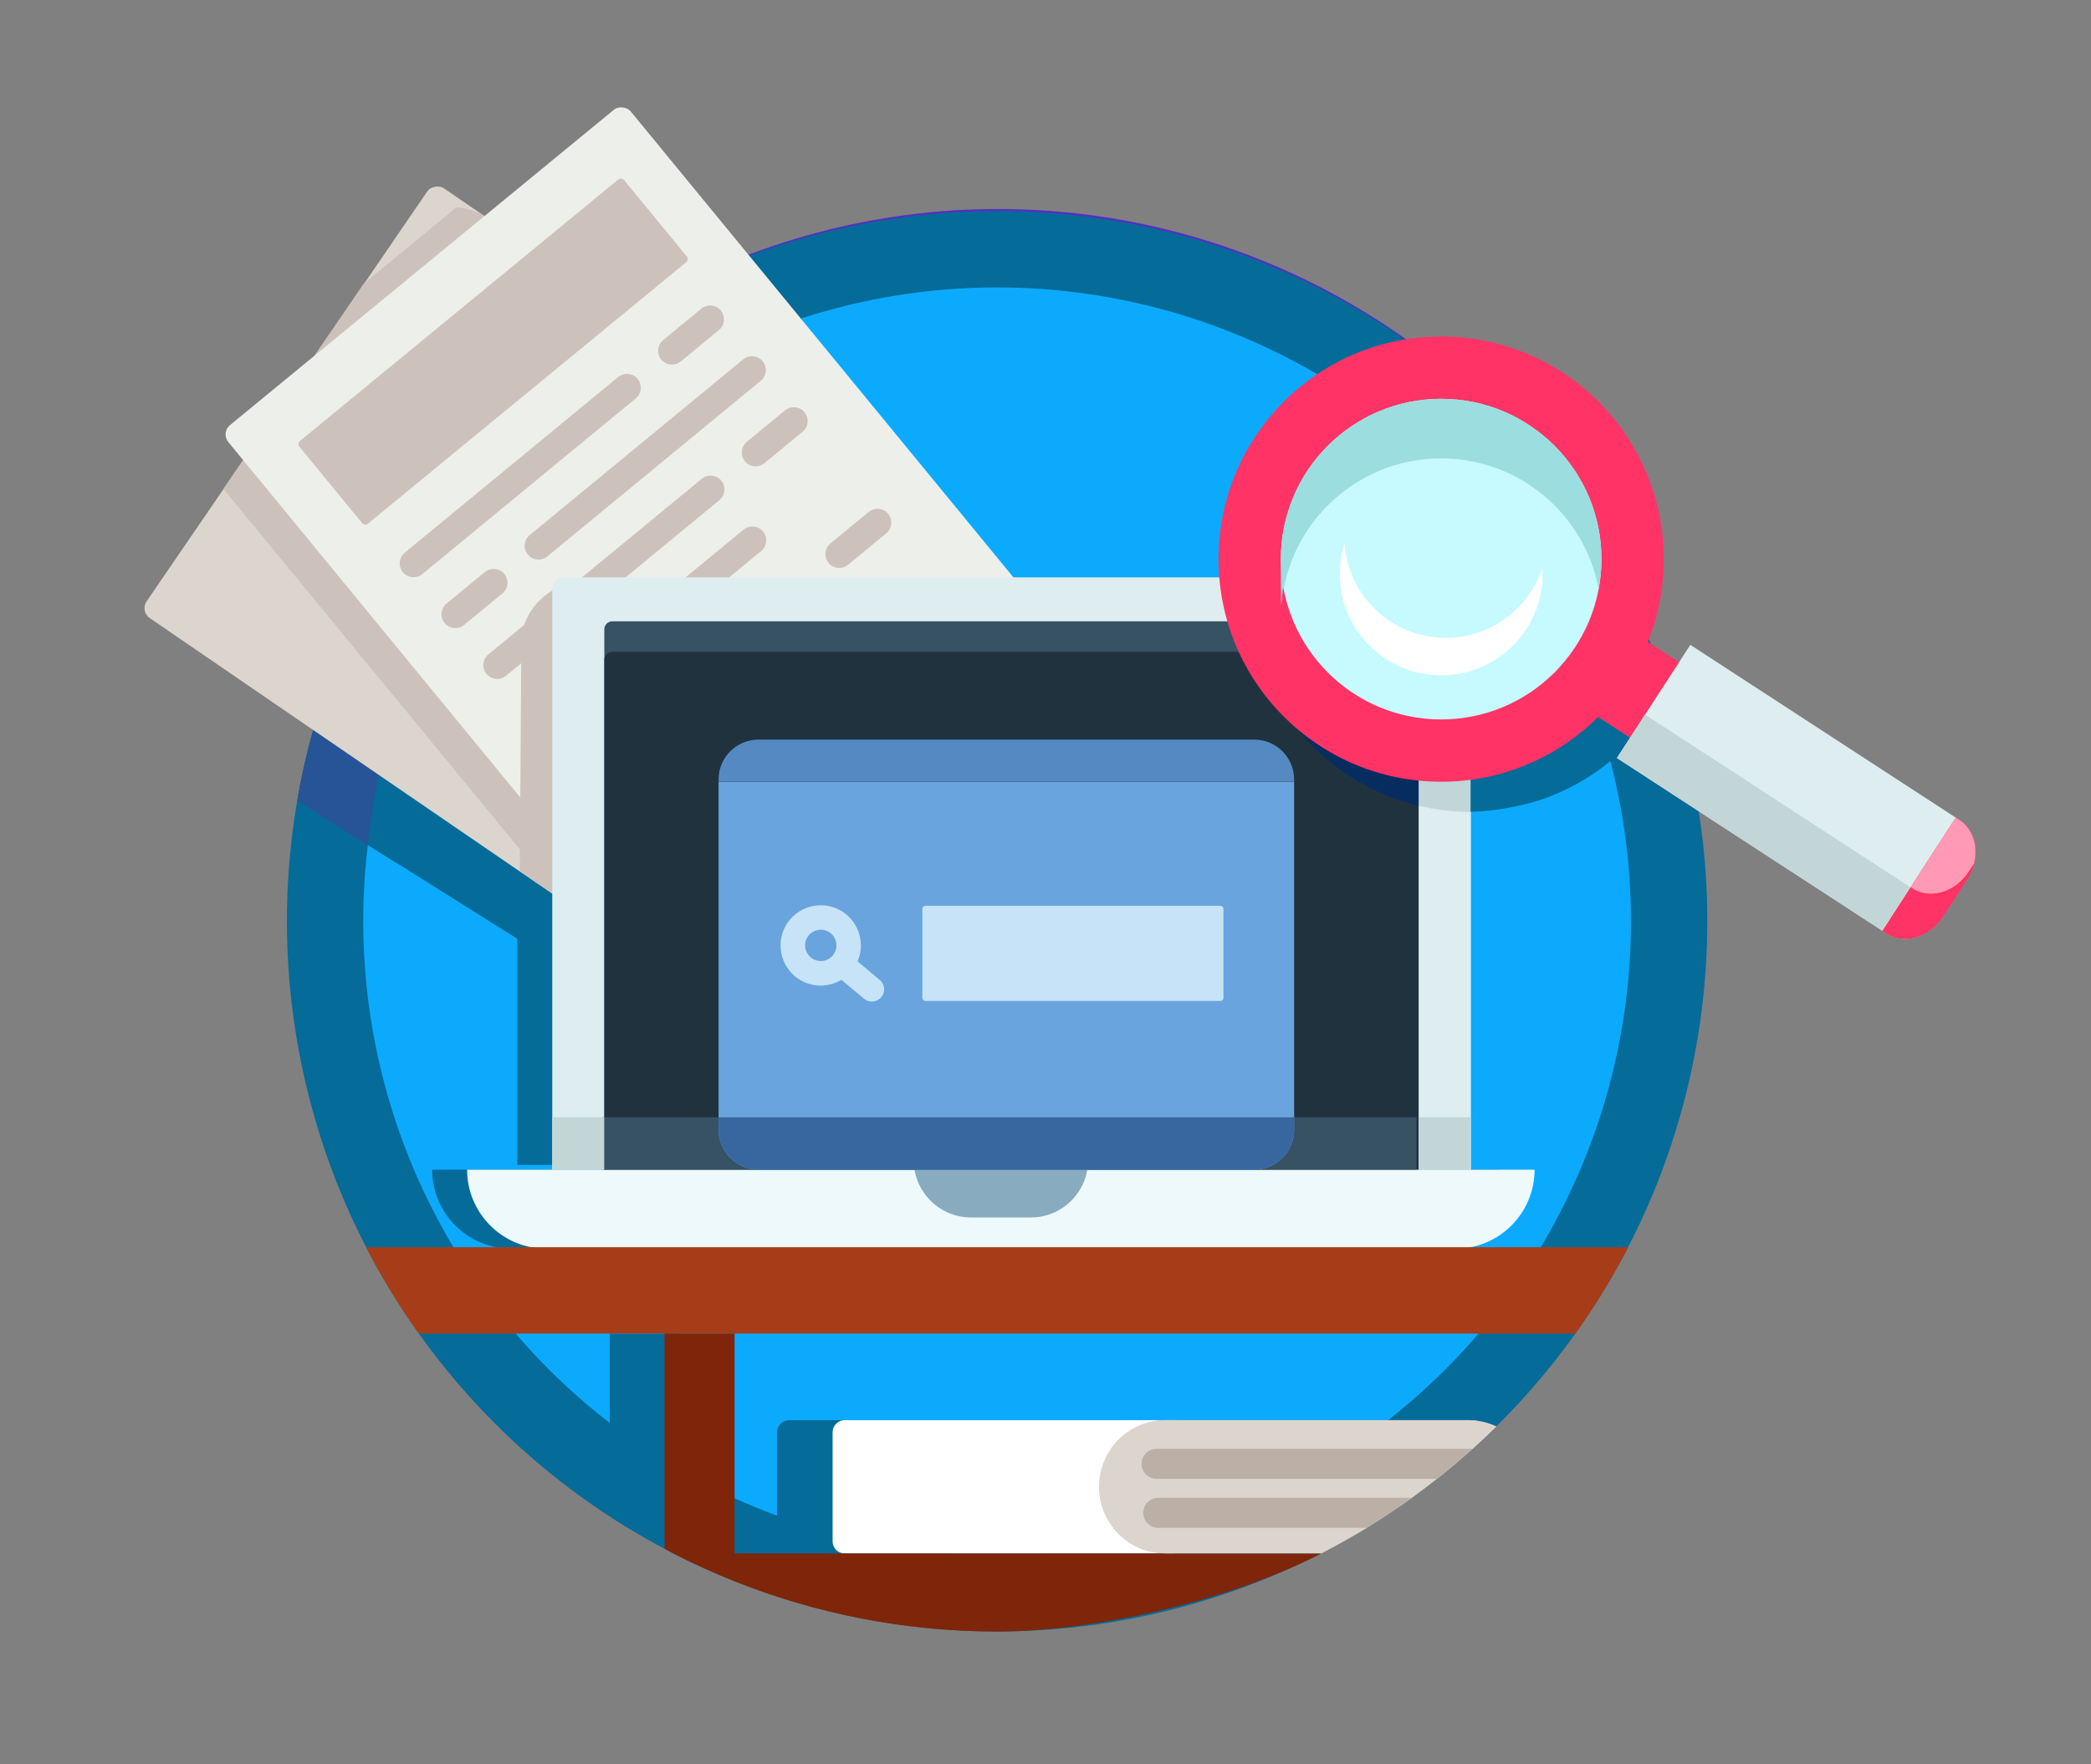 <?xml version="1.0" encoding="UTF-8"?>
<svg id="Capa_1" data-name="Capa 1" xmlns="http://www.w3.org/2000/svg" version="1.1" viewBox="0 0 1920 1620">
  <rect x="0" y="0" width="1920" height="1620" fill="#808080" stroke="none"/>
  <defs>
    <style>
      .cls-1 {
        fill: #3867a0;
      }

      .cls-1, .cls-2, .cls-3, .cls-4, .cls-5, .cls-6, .cls-7, .cls-8, .cls-9, .cls-10, .cls-11, .cls-12, .cls-13, .cls-14, .cls-15, .cls-16, .cls-17, .cls-18, .cls-19, .cls-20, .cls-21, .cls-22, .cls-23, .cls-24, .cls-25, .cls-26, .cls-27 {
        stroke-width: 0px;
      }

      .cls-2 {
        fill: #bcb0a6;
      }

      .cls-3 {
        fill: #edf9fb;
      }

      .cls-4 {
        fill: #365263;
      }

      .cls-5 {
        fill: #edefeb;
      }

      .cls-6 {
        fill: #9cdde0;
      }

      .cls-7 {
        fill: #c6faff;
      }

      .cls-8 {
        fill: #dcd5cd;
      }

      .cls-9 {
        fill: #21323f;
      }

      .cls-10 {
        fill: #548ac1;
      }

      .cls-11 {
        fill: #542fc2;
      }

      .cls-12 {
        fill: #072c60;
      }

      .cls-13 {
        fill: #ff3365;
      }

      .cls-14 {
        fill: #a73d18;
      }

      .cls-15 {
        fill: #c6e3f7;
      }

      .cls-16 {
        fill: #ee1822;
      }

      .cls-17 {
        fill: #7f2509;
      }

      .cls-18 {
        fill: #0caafd;
      }

      .cls-19 {
        fill: #88abbf;
      }

      .cls-20 {
        fill: #c2d6d8;
      }

      .cls-21 {
        fill: #056b99;
      }

      .cls-22 {
        fill: #deedef;
      }

      .cls-23 {
        fill: #265496;
      }

      .cls-24 {
        fill: #fff;
      }

      .cls-25 {
        fill: #ccc2bb;
      }

      .cls-26 {
        fill: #6aa4de;
      }

      .cls-27 {
        fill: #ff99b6;
      }
    </style>
  </defs>
  <ellipse class="cls-11" cx="916.4" cy="843.3" rx="648.7" ry="651.4"/>
  <circle class="cls-21" cx="915.6" cy="845.9" r="652.1" transform="translate(-330 895.2) rotate(-45)"/>
  <circle class="cls-18" cx="915.6" cy="845.9" r="582" transform="translate(-330 895.2) rotate(-45)"/>
  <path class="cls-21" d="M485.5,545.1h822.2c5.8,0,10.6,4.7,10.6,10.6v513.9H475v-513.9c0-5.8,4.7-10.6,10.6-10.6Z"/>
  <path class="cls-21" d="M1304.5,1146.5H469.3c-40,0-72.5-32.5-72.5-72.5h980.2c0,40-32.5,72.5-72.5,72.5Z"/>
  <path class="cls-23" d="M611,382.8l-89.6-56.3c-128.8,97.9-220,242.5-248.5,408.6l91,57.2c16.5-171.2,110.8-319.6,247.1-409.5Z"/>
  <path class="cls-21" d="M337.8,775.8l252.7,158.7c28.4,17.9,66,9.3,83.9-19.1l189.7-301.9c17.9-28.4,9.3-66-19.1-83.9l-259.9-163.3c-136.3,89.9-230.7,238.3-247.1,409.5Z"/>
  <rect class="cls-8" x="291.7" y="222.6" width="478.2" height="648.1" rx="11" ry="11" transform="translate(-220.1 676.2) rotate(-55.6)"/>
  <path class="cls-25" d="M541.6,343.1l-25.6,37.5c-3.9,5.8-11.9,7.3-17.6,3.3h0c-5.8-3.9-7.3-11.9-3.3-17.6l25.6-37.5c3.9-5.8,11.9-7.3,17.6-3.3h0c5.8,3.9,7.3,11.9,3.3,17.6Z"/>
  <path class="cls-25" d="M641.4,411.3l-25.6,37.5c-3.9,5.8-11.9,7.3-17.6,3.3h0c-5.8-3.9-7.3-11.9-3.3-17.6l25.6-37.5c3.9-5.8,11.9-7.3,17.6-3.3h0c5.8,3.9,7.3,11.9,3.3,17.6Z"/>
  <path class="cls-25" d="M741.2,479.6l-25.6,37.5c-3.9,5.8-11.9,7.3-17.6,3.3h0c-5.8-3.9-7.3-11.9-3.3-17.6l25.6-37.5c3.9-5.8,11.9-7.3,17.6-3.3h0c5.8,3.9,7.3,11.9,3.3,17.6Z"/>
  <path class="cls-25" d="M791.1,513.7l-25.6,37.5c-3.9,5.8-11.9,7.3-17.6,3.3h0c-5.8-3.9-7.3-11.9-3.3-17.6l25.6-37.5c3.9-5.8,11.9-7.3,17.6-3.3h0c5.8,3.9,7.3,11.9,3.3,17.6Z"/>
  <g>
    <path class="cls-8" d="M909.3,552.8c1.6-21-7.7-42.2-26.3-54.9l-42.5-29.1,66.4,80.8c.9,1,1.6,2.1,2.4,3.2Z"/>
    <path class="cls-8" d="M587.9,875.4l25.2,17.2c27.7,19,65.6,11.9,84.6-15.9l119.2-174.3-193.6,159.3c-10.4,8.6-22.8,13-35.3,13.7Z"/>
    <path class="cls-25" d="M537.7,853.3c12.8,15.5,31.6,23,50.3,22l-73.5-50.3,23.2,28.2Z"/>
    <path class="cls-25" d="M909.3,552.8c-.8,10.3-4.1,20.5-10.4,29.7l-82,119.9,81.7-67.2c24.9-20.5,29.3-56.6,10.7-82.4Z"/>
    <path class="cls-25" d="M909.3,552.8c-.8-1.1-1.5-2.2-2.4-3.2l-66.4-80.8L448.5,200.7c-9-6.2-19.1-9.5-29.3-10.4l-85.2,70.1-128.9,188.5,309.4,376.1,73.5,50.3c12.5-.7,24.9-5.1,35.3-13.7l193.6-159.3,82-119.9c6.2-9.1,9.6-19.4,10.4-29.7ZM541.6,343.1l-25.6,37.5c-3.9,5.8-11.9,7.3-17.6,3.3-5.8-3.9-7.3-11.9-3.3-17.6l25.6-37.5c3.9-5.8,11.9-7.3,17.6-3.3,5.8,3.9,7.3,11.9,3.3,17.6ZM641.4,411.3l-25.6,37.5c-3.9,5.8-11.9,7.3-17.6,3.3-5.8-3.9-7.3-11.9-3.3-17.6l25.6-37.5c3.9-5.8,11.9-7.3,17.6-3.3,5.8,3.9,7.3,11.9,3.3,17.6ZM715.5,517.1c-3.9,5.8-11.9,7.3-17.6,3.3-5.8-3.9-7.3-11.9-3.3-17.6l25.6-37.5c3.9-5.8,11.9-7.3,17.6-3.3,5.8,3.9,7.3,11.9,3.3,17.6l-25.6,37.5ZM791.1,513.7l-25.6,37.5c-3.9,5.8-11.9,7.3-17.6,3.3h0c-5.8-3.9-7.3-11.9-3.3-17.6l25.6-37.5c3.9-5.8,11.9-7.3,17.6-3.3,5.8,3.9,7.3,11.9,3.3,17.6Z"/>
    <path class="cls-25" d="M538.3,325.5c-5.8-3.9-13.7-2.4-17.6,3.3l-25.6,37.5c-3.9,5.8-2.4,13.7,3.3,17.6,5.8,3.9,13.7,2.5,17.6-3.3l25.6-37.5c3.9-5.8,2.5-13.7-3.3-17.6Z"/>
    <path class="cls-25" d="M638.1,393.7c-5.8-3.9-13.7-2.4-17.6,3.3l-25.6,37.5c-3.9,5.8-2.5,13.7,3.3,17.6,5.8,3.9,13.7,2.5,17.6-3.3l25.6-37.5c3.9-5.8,2.5-13.7-3.3-17.6Z"/>
    <path class="cls-25" d="M737.9,461.9c-5.8-3.9-13.7-2.5-17.6,3.3l-25.6,37.5c-3.9,5.8-2.5,13.7,3.3,17.6,5.8,3.9,13.7,2.5,17.6-3.3l25.6-37.5c3.9-5.8,2.5-13.7-3.3-17.6Z"/>
    <path class="cls-25" d="M787.8,496c-5.8-3.9-13.7-2.4-17.6,3.3l-25.6,37.5c-3.9,5.8-2.5,13.7,3.3,17.6h0c5.8,3.9,13.7,2.5,17.6-3.3l25.6-37.5c3.9-5.8,2.4-13.7-3.3-17.6Z"/>
  </g>
  <g>
    <rect class="cls-5" x="354" y="171.4" width="478.2" height="648.1" rx="11" ry="11" transform="translate(-179.7 489.6) rotate(-39.4)"/>
    <rect class="cls-25" x="259.8" y="273.3" width="385.8" height="98.3" rx="3.7" ry="3.7" transform="translate(-101.7 361) rotate(-39.4)"/>
    <path class="cls-25" d="M583.8,365.8l-196,161.3c-5.4,4.4-13.4,3.7-17.9-1.7h0c-4.4-5.4-3.7-13.4,1.7-17.9l196-161.3c5.4-4.4,13.4-3.7,17.9,1.7h0c4.4,5.4,3.7,13.4-1.7,17.9Z"/>
    <path class="cls-25" d="M660.2,303l-35.1,28.9c-5.4,4.4-13.4,3.7-17.9-1.7h0c-4.4-5.4-3.7-13.4,1.7-17.9l35.1-28.9c5.4-4.4,13.4-3.7,17.9,1.7h0c4.4,5.4,3.7,13.4-1.7,17.9Z"/>
    <path class="cls-25" d="M502.6,510.9l196-161.3c5.4-4.4,6.2-12.5,1.7-17.9h0c-4.4-5.4-12.5-6.2-17.9-1.7l-196,161.3c-5.4,4.4-6.2,12.5-1.7,17.9h0c4.4,5.4,12.5,6.2,17.9,1.7Z"/>
    <path class="cls-25" d="M426.2,573.8l35.1-28.9c5.4-4.4,6.2-12.5,1.7-17.9h0c-4.4-5.4-12.5-6.2-17.9-1.7l-35.1,28.9c-5.4,4.4-6.2,12.5-1.7,17.9h0c4.4,5.4,12.5,6.2,17.9,1.7Z"/>
    <path class="cls-25" d="M660.6,459.2l-196,161.3c-5.4,4.4-13.4,3.7-17.9-1.7h0c-4.4-5.4-3.7-13.4,1.7-17.9l196-161.3c5.4-4.4,13.4-3.7,17.9,1.7h0c4.4,5.4,3.7,13.4-1.7,17.9Z"/>
    <path class="cls-25" d="M737,396.4l-35.1,28.9c-5.4,4.4-13.4,3.7-17.9-1.7h0c-4.4-5.4-3.7-13.4,1.7-17.9l35.1-28.9c5.4-4.4,13.4-3.7,17.9,1.7h0c4.4,5.4,3.7,13.4-1.7,17.9Z"/>
    <path class="cls-25" d="M699,505.9l-196,161.3c-5.4,4.4-13.4,3.7-17.9-1.7h0c-4.4-5.4-3.7-13.4,1.7-17.9l196-161.3c5.4-4.4,13.4-3.7,17.9,1.7h0c4.4,5.4,3.7,13.4-1.7,17.9Z"/>
    <path class="cls-25" d="M813.8,489.7l-35.1,28.9c-5.4,4.4-13.4,3.7-17.9-1.7h0c-4.4-5.4-3.7-13.4,1.7-17.9l35.1-28.9c5.4-4.4,13.4-3.7,17.9,1.7h0c4.4,5.4,3.7,13.4-1.7,17.9Z"/>
  </g>
  <path class="cls-25" d="M635.5,892.9l307.4-226.5c29-21.3,33.1-59.7,9.3-85.6l-44.8-48.7h-363.7c-35.9,0-65,26.1-65,58.2l-1.4,209.4,31.2,21.4,31.6,53.5c23.8,25.9,66.4,39.6,95.4,18.2Z"/>
  <path class="cls-22" d="M517.7,530.1h822.2c5.8,0,10.6,4.7,10.6,10.6v533.3H507.1v-533.3c0-5.8,4.7-10.6,10.6-10.6Z"/>
  <path class="cls-4" d="M562.1,570.5h733.4c4,0,7.3,3.3,7.3,7.3v496.2h-747.9v-496.2c0-4,3.3-7.3,7.3-7.3Z"/>
  <path class="cls-9" d="M562.1,598.5h733.4c4,0,7.3,3.3,7.3,7.3v496.2h-747.9v-496.2c0-4,3.3-7.3,7.3-7.3Z"/>
  <path class="cls-3" d="M1336.7,1146.5H501.4c-40,0-72.5-32.5-72.5-72.5h980.2c0,40-32.5,72.5-72.5,72.5Z"/>
  <path class="cls-21" d="M724.6,1304h303v122.4h-303c-6.1,0-11.1-5-11.1-11.1v-100.2c0-6.1,5-11.1,11.1-11.1Z"/>
  <path class="cls-24" d="M775.6,1304h303v122.4h-303c-6.1,0-11.1-5-11.1-11.1v-100.2c0-6.1,5-11.1,11.1-11.1Z"/>
  <path class="cls-8" d="M1347.9,1304h-277.6c-33.8,0-61.2,27.4-61.2,61.2s27.4,61.2,61.2,61.2h142.8c59.5-30.6,113.7-70,160.8-116.6-7.9-3.7-16.7-5.8-25.9-5.8Z"/>
  <path class="cls-22" d="M1302.7,1074h47.7v-328.5c-16.4,0-32.4-2-47.7-5.7v334.2Z"/>
  <path class="cls-21" d="M1500.4,678.3c-35-131.9-110.3-247.5-211.9-332.6-34,10.5-64.2,29.7-88.1,55,.2.1.4.3.6.4-32,34.1-52.5,79.1-55.1,128.9h145.9c32.2,0,58.2,26.1,58.2,58.2v157.1c30.8,0,64.3-10.6,64.2-10.7,33.4-11.3,63-30.8,86.2-56.4Z"/>
  <path class="cls-20" d="M1148,570.5h114.4c22.2,0,40.2,18,40.2,40.2v129.1c15.3,3.7,31.3,5.7,47.7,5.7v-157.1c0-32.2-26.1-58.2-58.2-58.2h-145.9c-.2,3.6-.3,7.2-.3,10.9,0,10,.8,19.8,2.1,29.5Z"/>
  <path class="cls-12" d="M1302.6,739.8v-129.1c0-22.2-18-40.2-40.2-40.2h-114.4c12,83.1,74,150,154.6,169.3Z"/>
  <path class="cls-19" d="M891.5,1117.9h55c26.1,0,47.7-19,51.9-43.9h-158.7c4.2,24.9,25.8,43.9,51.9,43.9Z"/>
  <path class="cls-13" d="M1722.8,824.6l-278.8-181.5,45-69.4,278.8,181.5c16.4,10.7,19.6,34.9,7.2,54.1h0c-12.4,19.2-35.8,26.1-52.2,15.4Z"/>
  <circle class="cls-13" cx="1323.3" cy="513.4" r="204.4"/>
  <rect class="cls-4" x="552.8" y="1025.9" width="747.9" height="48.1"/>
  <circle class="cls-7" cx="1323.3" cy="513.4" r="147.2"/>
  <path class="cls-6" d="M1323.3,420.9c71.9,0,131.8,51.6,144.6,119.8,1.7-8.9,2.6-18,2.6-27.3,0-81.3-65.9-147.2-147.2-147.2s-147.2,65.9-147.2,147.2.9,18.5,2.6,27.3c12.8-68.2,72.7-119.8,144.6-119.8Z"/>
  <path class="cls-24" d="M1316.3,585c-45.2-5.5-78.9-42.5-81.7-86.3-1.7,5.4-3,11.1-3.7,17-6.2,51.1,30.2,97.5,81.2,103.7,51.1,6.2,97.5-30.2,103.7-81.2.7-5.9.8-11.7.5-17.4-13.3,41.9-54.8,69.7-100,64.2Z"/>
  <path class="cls-22" d="M1731.9,856.9l-247.2-160.9,67.4-103.9,247.2,160.9c16.4,10.7,19.6,34.9,7.2,54.1l-22.4,34.5c-12.4,19.2-35.8,26.1-52.2,15.4Z"/>
  <path class="cls-16" d="M1784.1,841.5l22.4-34.5c12.4-19.2,9.2-43.4-7.2-54.1l-3.4-2.2-67.4,103.9,3.4,2.2c16.4,10.7,39.8,3.8,52.2-15.4Z"/>
  <g>
    <path class="cls-26" d="M659.8,1037.3c0,20.3,16.4,36.7,36.7,36.7h455.1c20.3,0,36.7-16.4,36.7-36.7v-319.5h-528.5v319.5Z"/>
    <path class="cls-10" d="M1151.6,679.1h-455.1c-20.3,0-36.7,16.4-36.7,36.7v1.9h528.5v-1.9c0-20.3-16.4-36.7-36.7-36.7Z"/>
  </g>
  <g>
    <path class="cls-16" d="M1809.8,801c-.4.9-.8,1.7-1.3,2.6.5-.9.9-1.7,1.3-2.6Z"/>
    <path class="cls-27" d="M1807.9,800.3l4.6-7.2c-.3,1.2-.7,2.4-1.1,3.5,5.9-16.8,1.3-34.9-12.2-43.7l-3.4-2.2-41.5,64.1,1.4.9c16.4,10.7,39.8,3.8,52.2-15.4Z"/>
    <path class="cls-16" d="M1811.5,796.8c-.4,1.1-.8,2.3-1.3,3.4.5-1.1.9-2.2,1.3-3.4Z"/>
    <path class="cls-20" d="M1811.5,796.7s0,0,0,0c0,0,0,0,0,0Z"/>
    <path class="cls-20" d="M1810.2,800.1c-.1.3-.3.6-.4.8.1-.3.3-.6.4-.8Z"/>
    <path class="cls-20" d="M1806.5,807c.7-1.1,1.4-2.3,2-3.5-.6,1.2-1.3,2.3-2,3.5Z"/>
    <polygon class="cls-20" points="1754.3 814.8 1510.5 656.1 1484.7 696 1731.9 856.9 1728.5 854.7 1754.3 814.8"/>
    <path class="cls-13" d="M1809.8,801c.1-.3.3-.6.4-.8.5-1.1.9-2.2,1.3-3.4,0,0,0,0,0,0,.4-1.2.8-2.3,1.1-3.5l-4.6,7.2c-12.4,19.2-35.8,26.1-52.2,15.4l-1.4-.9-25.8,39.9,3.4,2.2c16.4,10.7,39.8,3.8,52.2-15.4l22.4-34.5c.7-1.1,1.4-2.3,2-3.5.5-.9.9-1.7,1.3-2.6Z"/>
  </g>
  <rect class="cls-15" x="846.9" y="831.7" width="276.5" height="87.4" rx="2.8" ry="2.8"/>
  <path class="cls-15" d="M741.9,903.1c-19.3-6.4-29.7-27.4-23.3-46.7,6.4-19.3,27.4-29.7,46.7-23.3,19.3,6.4,29.7,27.4,23.3,46.7-6.4,19.3-27.4,29.7-46.7,23.3ZM758.2,854.4c-7.5-2.5-15.7,1.6-18.2,9.1-2.5,7.5,1.6,15.7,9.1,18.2,7.5,2.5,15.7-1.6,18.2-9.1,2.5-7.5-1.6-15.7-9.1-18.2Z"/>
  <path class="cls-15" d="M793.3,917l-24.8-20.8,14.5-17.2,24.8,20.8c4.8,4,5.4,11.1,1.4,15.8h0c-4,4.8-11.1,5.4-15.8,1.4Z"/>
  <path class="cls-21" d="M624.2,1426.4v-201.8h-64.3v137.5c25.1,25.1,39.2,39.2,64.3,64.3h0Z"/>
  <g>
    <path class="cls-14" d="M336.1,1145.2c14.3,27.7,30.5,54.2,48.5,79.3h1062c18-25.2,34.2-51.7,48.5-79.3H336.1Z"/>
    <path class="cls-17" d="M674.5,1440.6v-216.1h-64.3v197.6c2.7,1.4,5.3,2.8,8,4.2l56.3,14.2Z"/>
    <path class="cls-17" d="M1070.3,1426.4h-452.1c18.3,9.4,37.1,17.9,56.3,25.6,74.6,29.7,156,46.1,241.1,46.1s208.3-25.9,297.5-71.6h-142.8Z"/>
    <path class="cls-8" d="M1070.3,1304c-20.9,0-39.3,10.5-50.3,26.4h332.1c7.4-6.7,14.7-13.5,21.8-20.5-7.9-3.7-16.6-5.9-25.9-5.9h-277.6Z"/>
    <path class="cls-8" d="M1254.8,1402.9h-232.6c11.2,14.2,28.6,23.4,48.1,23.4h142.8c14.2-7.3,28.1-15.1,41.7-23.4Z"/>
    <path class="cls-2" d="M1048.2,1344.1h0c0,7.6,6.2,13.8,13.8,13.8h257.5c11.2-8.8,22.1-18,32.6-27.6h-290.1c-7.6,0-13.8,6.2-13.8,13.8Z"/>
    <path class="cls-2" d="M1063.5,1402.9h191.3c14.2-8.7,28-17.9,41.5-27.6h-232.8c-8.2,0-14.5,7.1-13.7,15.2h0c.7,7,6.6,12.4,13.7,12.4Z"/>
  </g>
  <rect class="cls-20" x="507.1" y="1025.9" width="47.7" height="48.1"/>
  <rect class="cls-20" x="1302.7" y="1025.9" width="47.7" height="48.1"/>
  <path class="cls-1" d="M1188.3,1037.3v-11.4h-528.5v11.4c0,20.3,16.4,36.7,36.7,36.7h455.1c20.3,0,36.7-16.4,36.7-36.7Z"/>
</svg>